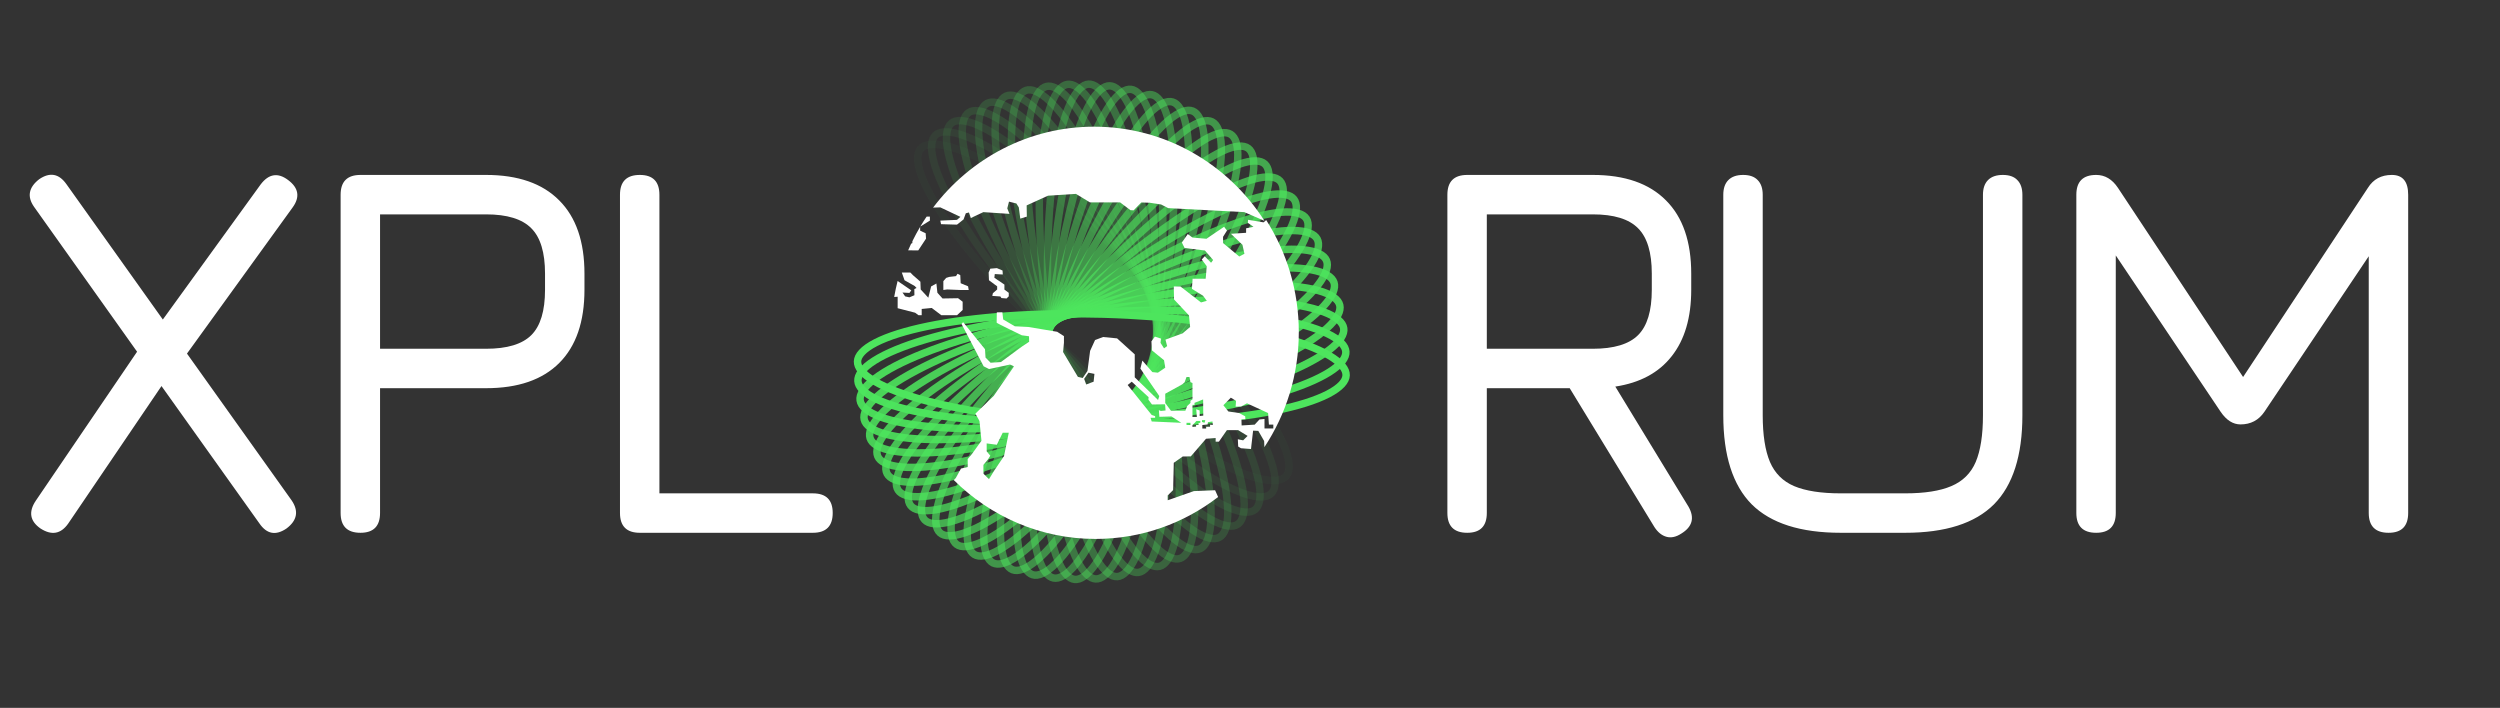 <svg width="671" height="190" viewBox="0 0 671 190" fill="none" xmlns="http://www.w3.org/2000/svg">
<rect x="0" y="0" width="671" height="190" fill="#333333" stroke="none"/>
<path d="M10.872 141.848C8.04 139.88 7.608 137.408 9.576 134.432L36.792 94.4L9.144 55.52C7.224 52.784 7.68 50.312 10.512 48.104C13.392 46.136 15.84 46.592 17.856 49.472L43.704 85.76L69.984 49.472C72.144 46.64 74.592 46.256 77.328 48.32C80.16 50.432 80.568 52.88 78.552 55.664L50.184 94.904L78.264 134.288C80.232 137.168 79.776 139.688 76.896 141.848C74.016 143.816 71.592 143.36 69.624 140.48L43.344 103.616L18.288 140.552C16.32 143.336 13.848 143.768 10.872 141.848ZM96.75 143C93.198 143 91.422 141.224 91.422 137.672V52.28C91.422 48.728 93.198 46.952 96.75 46.952H130.446C139.038 46.952 145.59 49.232 150.102 53.792C154.614 58.304 156.87 64.856 156.87 73.448V77.768C156.87 86.36 154.614 92.912 150.102 97.424C145.59 101.936 139.038 104.192 130.446 104.192H102.006V137.672C102.006 141.224 100.254 143 96.75 143ZM102.006 93.608H130.446C136.11 93.608 140.166 92.384 142.614 89.936C145.062 87.488 146.286 83.432 146.286 77.768V73.448C146.286 67.784 145.062 63.728 142.614 61.28C140.166 58.784 136.11 57.536 130.446 57.536H102.006V93.608ZM171.731 143C168.179 143 166.403 141.224 166.403 137.672V52.28C166.403 48.728 168.179 46.952 171.731 46.952C175.235 46.952 176.987 48.728 176.987 52.28V132.416H218.171C221.723 132.416 223.499 134.168 223.499 137.672C223.499 141.224 221.723 143 218.171 143H171.731ZM451.262 143.216C449.87 144.128 448.55 144.416 447.302 144.08C446.054 143.744 444.974 142.88 444.062 141.488L421.31 104.192H399.062V137.672C399.062 141.224 397.31 143 393.806 143C390.254 143 388.478 141.224 388.478 137.672V52.28C388.478 48.728 390.254 46.952 393.806 46.952H427.502C436.094 46.952 442.646 49.232 447.158 53.792C451.67 58.304 453.926 64.856 453.926 73.448V77.768C453.926 85.256 452.174 91.208 448.67 95.624C445.214 100.04 440.174 102.752 433.55 103.76L453.206 136.016C454.886 138.992 454.238 141.392 451.262 143.216ZM399.062 93.608H427.502C433.166 93.608 437.222 92.384 439.67 89.936C442.118 87.488 443.342 83.432 443.342 77.768V73.448C443.342 67.784 442.118 63.728 439.67 61.28C437.222 58.784 433.166 57.536 427.502 57.536H399.062V93.608ZM494.067 143C483.267 143 475.299 140.456 470.163 135.368C465.075 130.232 462.531 122.264 462.531 111.464V52.28C462.531 50.552 462.987 49.232 463.899 48.32C464.811 47.408 466.131 46.952 467.859 46.952C469.587 46.952 470.883 47.408 471.747 48.32C472.659 49.232 473.115 50.552 473.115 52.28V111.464C473.115 116.744 473.763 120.92 475.059 123.992C476.355 127.016 478.515 129.176 481.539 130.472C484.611 131.768 488.787 132.416 494.067 132.416H511.347C516.579 132.416 520.707 131.768 523.731 130.472C526.803 129.176 528.987 127.016 530.283 123.992C531.579 120.92 532.227 116.744 532.227 111.464V52.28C532.227 50.552 532.683 49.232 533.595 48.32C534.507 47.408 535.827 46.952 537.555 46.952C539.283 46.952 540.579 47.408 541.443 48.32C542.355 49.232 542.811 50.552 542.811 52.28V111.464C542.811 122.264 540.267 130.232 535.179 135.368C530.091 140.456 522.147 143 511.347 143H494.067ZM562.618 143C559.066 143 557.29 141.224 557.29 137.672V52.28C557.29 48.728 559.066 46.952 562.618 46.952C564.97 46.952 566.914 48.104 568.45 50.408L603.082 102.752L600.778 103.112L635.554 50.408C636.994 48.104 639.13 46.952 641.962 46.952C644.89 46.952 646.354 48.728 646.354 52.28V137.672C646.354 141.224 644.602 143 641.098 143C637.546 143 635.77 141.224 635.77 137.672V62.864L639.01 63.944L607.762 110.528C606.226 112.784 604.09 113.912 601.354 113.912C599.338 113.912 597.562 112.784 596.026 110.528L564.778 63.944L567.874 64.88V137.672C567.874 141.224 566.122 143 562.618 143Z" fill="white"/>
<path opacity="0.034" d="M345.185 127.796C344.684 128.366 343.899 128.762 342.733 128.905C341.558 129.049 340.061 128.926 338.252 128.508C334.635 127.672 329.978 125.707 324.582 122.742C313.805 116.82 300.276 107.018 286.569 94.733C272.863 82.447 261.621 70.047 254.522 59.946C250.968 54.889 248.485 50.454 247.235 46.929C246.611 45.166 246.312 43.68 246.316 42.486C246.319 41.301 246.617 40.468 247.118 39.898C247.619 39.329 248.404 38.932 249.57 38.789C250.745 38.645 252.242 38.769 254.051 39.187C257.667 40.023 262.324 41.988 267.72 44.953C278.498 50.875 292.027 60.677 305.733 72.962C319.44 85.247 330.682 97.648 337.781 107.749C341.335 112.806 343.818 117.24 345.067 120.766C345.692 122.529 345.99 124.015 345.987 125.209C345.984 126.394 345.686 127.227 345.185 127.796Z" stroke="#4DE55D" stroke-width="2"/>
<path opacity="0.069" d="M341.186 132.48C340.638 133.003 339.822 133.329 338.648 133.369C337.466 133.409 335.985 133.155 334.219 132.579C330.688 131.428 326.219 129.06 321.099 125.632C310.875 118.784 298.244 107.829 285.651 94.385C273.059 80.94 262.931 67.597 256.732 56.91C253.628 51.559 251.537 46.922 250.597 43.3C250.127 41.489 249.959 39.982 250.065 38.793C250.171 37.612 250.539 36.809 251.087 36.287C251.635 35.764 252.45 35.438 253.624 35.398C254.807 35.358 256.288 35.612 258.054 36.188C261.584 37.339 266.054 39.706 271.173 43.135C281.398 49.983 294.028 60.938 306.621 74.382C319.214 87.827 329.341 101.17 335.541 111.857C338.645 117.208 340.735 121.844 341.675 125.467C342.145 127.278 342.314 128.785 342.208 129.974C342.102 131.154 341.733 131.958 341.186 132.48Z" stroke="#4DE55D" stroke-width="2"/>
<path opacity="0.103" d="M336.843 136.799C336.253 137.271 335.413 137.524 334.24 137.461C333.059 137.397 331.605 137.013 329.896 136.284C326.478 134.826 322.23 132.075 317.427 128.209C307.833 120.487 296.197 108.463 284.813 93.961C273.43 79.459 264.494 65.276 259.241 54.083C256.612 48.48 254.93 43.676 254.306 39.985C253.994 38.139 253.956 36.623 254.165 35.448C254.372 34.281 254.808 33.513 255.399 33.041C255.989 32.569 256.829 32.316 258.002 32.38C259.183 32.444 260.637 32.828 262.346 33.557C265.764 35.014 270.012 37.766 274.816 41.631C284.41 49.353 296.046 61.378 307.429 75.879C318.812 90.381 327.748 104.565 333.001 115.757C335.63 121.361 337.313 126.164 337.936 129.855C338.248 131.702 338.286 133.217 338.077 134.393C337.87 135.56 337.434 136.327 336.843 136.799Z" stroke="#4DE55D" stroke-width="2"/>
<path opacity="0.138" d="M332.191 140.722C331.563 141.14 330.705 141.318 329.542 141.152C328.371 140.984 326.956 140.474 325.316 139.597C322.037 137.845 318.043 134.73 313.592 130.456C304.701 121.92 294.149 108.916 284.062 93.468C273.975 78.02 266.298 63.103 262.032 51.491C259.896 45.677 258.636 40.744 258.333 37.011C258.182 35.144 258.275 33.631 258.584 32.478C258.892 31.334 259.392 30.608 260.021 30.19C260.649 29.773 261.507 29.594 262.67 29.761C263.841 29.928 265.256 30.439 266.896 31.315C270.175 33.068 274.169 36.183 278.62 40.456C287.511 48.993 298.063 61.996 308.15 77.445C318.237 92.893 325.914 107.809 330.18 119.422C332.316 125.236 333.576 130.169 333.879 133.901C334.03 135.768 333.937 137.282 333.627 138.434C333.32 139.579 332.819 140.304 332.191 140.722Z" stroke="#4DE55D" stroke-width="2"/>
<path opacity="0.172" d="M327.264 144.225C326.603 144.586 325.733 144.688 324.589 144.42C323.437 144.15 322.072 143.517 320.513 142.499C317.398 140.465 313.688 137.01 309.624 132.361C301.504 123.075 292.115 109.192 283.401 92.915C274.688 76.637 268.328 61.102 265.082 49.157C263.457 43.177 262.627 38.152 262.648 34.406C262.658 32.533 262.882 31.033 263.29 29.913C263.695 28.799 264.256 28.121 264.917 27.76C265.578 27.4 266.448 27.297 267.593 27.565C268.745 27.835 270.11 28.468 271.668 29.486C274.783 31.52 278.493 34.975 282.558 39.624C290.677 48.91 300.066 62.793 308.78 79.07C317.494 95.348 323.853 110.883 327.099 122.828C328.725 128.808 329.555 133.834 329.534 137.579C329.523 139.452 329.299 140.952 328.892 142.073C328.487 143.186 327.925 143.864 327.264 144.225Z" stroke="#4DE55D" stroke-width="2"/>
<path opacity="0.207" d="M322.1 147.285C321.411 147.586 320.536 147.611 319.419 147.244C318.295 146.873 316.989 146.123 315.525 144.972C312.597 142.671 309.2 138.903 305.552 133.913C298.267 123.948 290.113 109.292 282.838 92.309C275.564 75.326 270.571 59.29 268.368 47.104C267.266 41.004 266.873 35.924 267.218 32.194C267.39 30.329 267.742 28.855 268.245 27.774C268.744 26.701 269.362 26.074 270.051 25.773C270.741 25.473 271.616 25.447 272.732 25.815C273.857 26.185 275.162 26.936 276.626 28.086C279.554 30.387 282.951 34.155 286.599 39.145C293.885 49.11 302.039 63.767 309.313 80.749C316.588 97.732 321.581 113.769 323.783 125.954C324.886 132.054 325.278 137.134 324.934 140.864C324.762 142.729 324.409 144.203 323.906 145.284C323.407 146.358 322.789 146.984 322.1 147.285Z" stroke="#4DE55D" stroke-width="2"/>
<path opacity="0.241" d="M316.738 149.882C316.026 150.121 315.152 150.07 314.071 149.605C312.983 149.137 311.748 148.275 310.388 146.999C307.671 144.449 304.612 140.397 301.409 135.105C295.012 124.536 288.155 109.218 282.375 91.659C276.596 74.1 273.007 57.685 271.865 45.352C271.294 39.177 271.342 34.081 272.007 30.396C272.34 28.553 272.818 27.115 273.412 26.082C274.002 25.057 274.672 24.488 275.384 24.249C276.096 24.01 276.969 24.061 278.05 24.526C279.138 24.994 280.374 25.856 281.733 27.131C284.451 29.681 287.51 33.734 290.712 39.026C297.11 49.595 303.966 64.913 309.746 82.472C315.526 100.031 319.115 116.446 320.256 128.779C320.828 134.954 320.78 140.049 320.115 143.735C319.782 145.578 319.304 147.016 318.709 148.048C318.119 149.074 317.45 149.643 316.738 149.882Z" stroke="#4DE55D" stroke-width="2"/>
<path opacity="0.276" d="M311.218 152.001C310.488 152.176 309.623 152.048 308.586 151.49C307.543 150.929 306.386 149.961 305.142 148.57C302.655 145.791 299.958 141.484 297.225 135.931C291.765 124.839 286.257 108.975 282.016 90.974C277.776 72.973 275.618 56.303 275.546 43.916C275.511 37.714 275.998 32.642 276.979 29.029C277.47 27.222 278.07 25.831 278.752 24.855C279.428 23.885 280.144 23.377 280.873 23.202C281.603 23.027 282.468 23.154 283.505 23.712C284.548 24.274 285.705 25.242 286.949 26.632C289.436 29.412 292.133 33.718 294.866 39.272C300.326 50.364 305.833 66.228 310.074 84.229C314.315 102.23 316.473 118.899 316.544 131.287C316.58 137.489 316.093 142.561 315.112 146.174C314.621 147.981 314.021 149.371 313.339 150.348C312.663 151.317 311.947 151.825 311.218 152.001Z" stroke="#4DE55D" stroke-width="2"/>
<path opacity="0.31" d="M305.582 153.63C304.841 153.74 303.99 153.537 303.005 152.89C302.014 152.238 300.946 151.172 299.827 149.678C297.589 146.69 295.275 142.163 293.031 136.39C288.551 124.859 284.434 108.57 281.764 90.264C279.095 71.957 278.385 55.161 279.384 42.814C279.883 36.632 280.807 31.622 282.097 28.108C282.741 26.351 283.46 25.019 284.223 24.106C284.98 23.199 285.737 22.756 286.479 22.646C287.22 22.535 288.071 22.739 289.055 23.386C290.046 24.037 291.115 25.103 292.234 26.598C294.471 29.585 296.786 34.113 299.029 39.886C303.51 51.417 307.626 67.705 310.296 86.012C312.966 104.318 313.675 121.115 312.677 133.462C312.177 139.644 311.254 144.654 309.964 148.167C309.319 149.925 308.601 151.257 307.838 152.17C307.08 153.076 306.323 153.519 305.582 153.63Z" stroke="#4DE55D" stroke-width="2"/>
<path opacity="0.345" d="M299.874 154.76C299.126 154.805 298.296 154.528 297.371 153.797C296.44 153.06 295.468 151.904 294.482 150.317C292.511 147.144 290.597 142.43 288.861 136.481C285.393 124.6 282.699 108.01 281.621 89.537C280.542 71.065 281.287 54.269 283.348 42.056C284.379 35.942 285.732 31.032 287.32 27.645C288.114 25.951 288.945 24.687 289.784 23.844C290.617 23.008 291.409 22.633 292.157 22.588C292.905 22.544 293.735 22.821 294.659 23.552C295.59 24.288 296.562 25.444 297.548 27.031C299.519 30.205 301.434 34.919 303.17 40.868C306.638 52.749 309.331 69.338 310.41 87.811C311.488 106.284 310.744 123.079 308.683 135.292C307.651 141.407 306.298 146.317 304.711 149.704C303.916 151.398 303.086 152.662 302.247 153.504C301.414 154.341 300.622 154.715 299.874 154.76Z" stroke="#4DE55D" stroke-width="2"/>
<path opacity="0.379" d="M294.136 155.387C293.387 155.366 292.584 155.017 291.727 154.207C290.863 153.392 289.994 152.155 289.149 150.487C287.46 147.152 285.96 142.287 284.744 136.208C282.316 124.067 281.066 107.303 281.587 88.805C282.108 70.307 284.3 53.639 287.408 41.654C288.964 35.653 290.735 30.88 292.61 27.646C293.547 26.028 294.484 24.842 295.392 24.076C296.294 23.316 297.115 23.013 297.864 23.034C298.613 23.055 299.416 23.404 300.274 24.214C301.138 25.029 302.006 26.266 302.851 27.934C304.54 31.269 306.041 36.134 307.256 42.213C309.685 54.355 310.935 71.119 310.414 89.617C309.893 108.115 307.701 124.782 304.593 136.767C303.037 142.768 301.265 147.541 299.391 150.775C298.453 152.393 297.517 153.58 296.608 154.345C295.706 155.105 294.885 155.408 294.136 155.387Z" stroke="#4DE55D" stroke-width="2"/>
<path opacity="0.414" d="M288.413 155.511C287.668 155.424 286.899 155.005 286.114 154.123C285.324 153.235 284.566 151.926 283.868 150.19C282.474 146.72 281.399 141.741 280.713 135.578C279.343 123.268 279.546 106.458 281.662 88.075C283.779 69.692 287.402 53.281 291.533 41.613C293.601 35.772 295.778 31.173 297.925 28.116C298.998 26.586 300.034 25.487 301.005 24.804C301.969 24.127 302.813 23.896 303.558 23.983C304.302 24.07 305.072 24.489 305.856 25.371C306.646 26.259 307.405 27.568 308.102 29.304C309.497 32.775 310.571 37.753 311.257 43.916C312.627 56.226 312.425 73.037 310.308 91.419C308.192 109.802 304.568 126.213 300.437 137.881C298.369 143.722 296.192 148.321 294.046 151.379C292.972 152.908 291.937 154.007 290.966 154.69C290.001 155.368 289.157 155.598 288.413 155.511Z" stroke="#4DE55D" stroke-width="2"/>
<path opacity="0.448" d="M282.747 155.134C282.013 154.982 281.282 154.497 280.577 153.549C279.866 152.595 279.224 151.224 278.679 149.433C277.59 145.853 276.949 140.799 276.798 134.599C276.497 122.215 278.15 105.485 281.846 87.358C285.543 69.231 290.569 53.199 295.692 41.939C298.257 36.302 300.823 31.912 303.225 29.055C304.426 27.625 305.553 26.621 306.579 26.027C307.598 25.436 308.459 25.281 309.193 25.433C309.927 25.585 310.658 26.07 311.363 27.018C312.074 27.972 312.716 29.343 313.261 31.133C314.351 34.714 314.991 39.768 315.142 45.968C315.443 58.352 313.79 75.082 310.094 93.209C306.397 111.336 301.371 127.367 296.248 138.628C293.683 144.265 291.117 148.655 288.715 151.512C287.514 152.941 286.387 153.946 285.361 154.54C284.342 155.131 283.481 155.286 282.747 155.134Z" stroke="#4DE55D" stroke-width="2"/>
<path opacity="0.483" d="M277.181 154.263C276.463 154.046 275.777 153.499 275.156 152.493C274.531 151.48 274.009 150.058 273.621 148.226C272.845 144.563 272.644 139.472 273.029 133.282C273.798 120.918 276.89 104.397 282.138 86.663C287.385 68.929 293.777 53.4 299.853 42.633C302.894 37.242 305.83 33.094 308.469 30.459C309.789 29.141 310.998 28.24 312.072 27.738C313.138 27.239 314.009 27.16 314.728 27.376C315.446 27.593 316.132 28.14 316.753 29.146C317.378 30.159 317.9 31.581 318.288 33.413C319.064 37.076 319.265 42.167 318.88 48.357C318.111 60.721 315.019 77.242 309.772 94.976C304.524 112.71 298.132 128.239 292.057 139.006C289.015 144.397 286.08 148.545 283.44 151.18C282.12 152.498 280.911 153.399 279.837 153.901C278.771 154.4 277.9 154.479 277.181 154.263Z" stroke="#4DE55D" stroke-width="2"/>
<path opacity="0.517" d="M271.759 152.909C271.062 152.63 270.426 152.024 269.894 150.967C269.359 149.903 268.962 148.44 268.734 146.581C268.277 142.864 268.516 137.774 269.435 131.642C271.269 119.392 275.776 103.205 282.535 85.999C289.294 68.794 297.002 53.886 303.984 43.693C307.48 38.59 310.762 34.716 313.619 32.324C315.048 31.127 316.33 30.335 317.442 29.929C318.547 29.526 319.423 29.524 320.12 29.803C320.817 30.082 321.454 30.688 321.985 31.744C322.52 32.809 322.917 34.271 323.145 36.13C323.602 39.847 323.363 44.937 322.445 51.07C320.611 63.32 316.104 79.507 309.345 96.713C302.586 113.918 294.877 128.826 287.896 139.018C284.4 144.121 281.118 147.995 278.261 150.388C276.832 151.585 275.55 152.377 274.437 152.783C273.332 153.186 272.457 153.188 271.759 152.909Z" stroke="#4DE55D" stroke-width="2"/>
<path opacity="0.552" d="M266.521 151.087C265.85 150.747 265.269 150.087 264.83 148.988C264.389 147.88 264.12 146.388 264.053 144.516C263.919 140.773 264.597 135.724 266.042 129.695C268.926 117.653 274.814 101.923 283.033 85.376C291.252 68.83 300.218 54.656 308.054 45.117C311.976 40.34 315.58 36.77 318.633 34.637C320.16 33.57 321.505 32.895 322.649 32.588C323.784 32.284 324.656 32.359 325.328 32.698C325.999 33.037 326.58 33.697 327.019 34.797C327.46 35.904 327.729 37.396 327.796 39.268C327.93 43.011 327.252 48.061 325.807 54.09C322.923 66.132 317.035 81.862 308.816 98.408C300.597 114.954 291.631 129.128 283.795 138.668C279.873 143.444 276.269 147.015 273.216 149.148C271.689 150.214 270.344 150.89 269.2 151.196C268.065 151.501 267.193 151.426 266.521 151.087Z" stroke="#4DE55D" stroke-width="2"/>
<path opacity="0.586" d="M261.507 148.814C260.867 148.416 260.345 147.707 260.003 146.573C259.66 145.431 259.521 143.921 259.616 142.051C259.805 138.31 260.917 133.339 262.876 127.46C266.79 115.717 274.014 100.564 283.63 84.803C293.246 69.042 303.402 55.71 312.031 46.895C316.351 42.482 320.25 39.242 323.474 37.386C325.087 36.458 326.486 35.903 327.651 35.698C328.809 35.495 329.672 35.646 330.312 36.043C330.951 36.441 331.474 37.15 331.815 38.284C332.159 39.426 332.298 40.936 332.203 42.807C332.013 46.547 330.902 51.518 328.943 57.397C325.029 69.14 317.805 84.293 308.189 100.054C298.573 115.815 288.417 129.147 279.788 137.962C275.468 142.375 271.569 145.615 268.345 147.471C266.732 148.399 265.333 148.954 264.167 149.159C263.01 149.362 262.147 149.211 261.507 148.814Z" stroke="#4DE55D" stroke-width="2"/>
<path opacity="0.621" d="M256.755 146.112C256.152 145.659 255.692 144.906 255.45 143.746C255.206 142.578 255.198 141.062 255.454 139.207C255.966 135.497 257.503 130.643 259.962 124.958C264.875 113.604 273.38 99.144 284.32 84.288C295.261 69.431 306.529 57.043 315.885 49.021C320.57 45.004 324.733 42.119 328.106 40.554C329.793 39.771 331.234 39.341 332.412 39.24C333.583 39.139 334.43 39.365 335.033 39.818C335.637 40.27 336.096 41.023 336.339 42.183C336.583 43.351 336.59 44.867 336.334 46.723C335.822 50.432 334.286 55.287 331.826 60.971C326.913 72.325 318.409 86.786 307.469 101.642C296.528 116.498 285.26 128.886 275.903 136.909C271.219 140.925 267.055 143.81 263.683 145.376C261.996 146.159 260.555 146.588 259.376 146.69C258.206 146.791 257.359 146.564 256.755 146.112Z" stroke="#4DE55D" stroke-width="2"/>
<path opacity="0.655" d="M252.301 143.006C251.738 142.501 251.346 141.71 251.205 140.534C251.062 139.348 251.185 137.837 251.601 136.012C252.431 132.361 254.381 127.66 257.322 122.213C263.196 111.334 272.917 97.676 285.098 83.838C297.28 70.001 309.574 58.65 319.588 51.481C324.601 47.891 328.997 45.383 332.492 44.121C334.24 43.489 335.712 43.188 336.895 43.19C338.07 43.193 338.895 43.493 339.457 43.997C340.02 44.502 340.413 45.292 340.554 46.469C340.696 47.654 340.573 49.166 340.157 50.991C339.327 54.642 337.377 59.343 334.436 64.789C328.562 75.669 318.841 89.326 306.66 103.164C294.479 117.002 282.184 128.353 272.171 135.522C267.157 139.112 262.761 141.62 259.266 142.882C257.519 143.514 256.046 143.815 254.863 143.813C253.688 143.81 252.864 143.51 252.301 143.006Z" stroke="#4DE55D" stroke-width="2"/>
<path opacity="0.69" d="M248.179 139.522C247.661 138.97 247.338 138.147 247.299 136.962C247.26 135.769 247.513 134.274 248.085 132.492C249.227 128.928 251.575 124.417 254.975 119.249C261.767 108.928 272.629 96.177 285.959 83.462C299.288 70.748 312.516 60.521 323.11 54.26C328.414 51.125 333.009 49.013 336.599 48.062C338.395 47.587 339.888 47.416 341.066 47.523C342.236 47.629 343.032 48 343.549 48.553C344.067 49.105 344.39 49.928 344.429 51.113C344.468 52.306 344.215 53.801 343.643 55.583C342.501 59.147 340.153 63.658 336.753 68.826C329.961 79.147 319.099 91.898 305.769 104.613C292.44 117.327 279.212 127.554 268.618 133.815C263.314 136.95 258.719 139.062 255.129 140.013C253.333 140.488 251.84 140.659 250.662 140.552C249.492 140.446 248.696 140.075 248.179 139.522Z" stroke="#4DE55D" stroke-width="2"/>
<path opacity="0.724" d="M244.419 135.693C243.951 135.096 243.701 134.248 243.764 133.064C243.828 131.872 244.209 130.405 244.932 128.68C246.378 125.231 249.107 120.943 252.94 116.094C260.596 106.409 272.518 94.661 286.895 83.166C301.271 71.672 315.33 62.648 326.424 57.342C331.978 54.685 336.739 52.985 340.397 52.354C342.226 52.038 343.728 51.999 344.893 52.209C346.049 52.418 346.81 52.858 347.278 53.455C347.747 54.051 347.997 54.9 347.934 56.084C347.87 57.276 347.488 58.742 346.765 60.468C345.32 63.917 342.591 68.205 338.758 73.054C331.101 82.739 319.179 94.487 304.803 105.981C290.427 117.475 276.367 126.5 265.273 131.806C259.719 134.463 254.959 136.162 251.301 136.794C249.471 137.109 247.97 137.148 246.805 136.938C245.649 136.73 244.887 136.29 244.419 135.693Z" stroke="#4DE55D" stroke-width="2"/>
<path opacity="0.759" d="M241.051 131.551C240.636 130.915 240.46 130.047 240.626 128.873C240.792 127.691 241.299 126.264 242.168 124.609C243.906 121.3 246.994 117.268 251.232 112.775C259.695 103.799 272.585 93.144 287.899 82.958C303.213 72.771 317.997 65.017 329.506 60.707C335.269 58.549 340.157 57.274 343.855 56.967C345.705 56.813 347.204 56.907 348.346 57.218C349.48 57.528 350.201 58.033 350.616 58.669C351.032 59.306 351.208 60.173 351.042 61.347C350.876 62.529 350.369 63.957 349.5 65.612C347.762 68.921 344.673 72.953 340.436 77.446C331.973 86.421 319.082 97.076 303.769 107.263C288.455 117.449 273.671 125.204 262.161 129.514C256.399 131.672 251.511 132.946 247.812 133.254C245.963 133.407 244.463 133.314 243.321 133.002C242.188 132.693 241.467 132.187 241.051 131.551Z" stroke="#4DE55D" stroke-width="2"/>
<path opacity="0.793" d="M238.101 127.132C237.741 126.461 237.641 125.581 237.907 124.426C238.175 123.263 238.803 121.885 239.812 120.313C241.829 117.169 245.254 113.425 249.863 109.321C259.068 101.124 272.829 91.643 288.964 82.841C305.098 74.04 320.495 67.615 332.332 64.334C338.259 62.691 343.238 61.851 346.949 61.87C348.804 61.88 350.29 62.105 351.4 62.515C352.503 62.923 353.178 63.49 353.537 64.161C353.896 64.832 353.996 65.713 353.73 66.868C353.462 68.031 352.834 69.408 351.826 70.98C349.808 74.124 346.384 77.869 341.775 81.973C332.569 90.17 318.808 99.651 302.674 108.452C286.54 117.253 271.142 123.678 259.305 126.96C253.379 128.603 248.399 129.443 244.689 129.423C242.833 129.414 241.348 129.189 240.237 128.778C239.134 128.37 238.46 127.803 238.101 127.132Z" stroke="#4DE55D" stroke-width="2"/>
<path opacity="0.828" d="M235.589 122.473C235.289 121.773 235.265 120.886 235.63 119.76C235.998 118.624 236.742 117.307 237.883 115.83C240.163 112.876 243.898 109.446 248.844 105.763C258.722 98.407 273.248 90.171 290.081 82.822C306.913 75.473 322.806 70.427 334.88 68.199C340.926 67.083 345.959 66.684 349.653 67.03C351.5 67.203 352.961 67.557 354.032 68.064C355.095 68.568 355.718 69.192 356.018 69.893C356.319 70.593 356.342 71.48 355.977 72.607C355.61 73.742 354.866 75.059 353.725 76.536C351.444 79.491 347.709 82.92 342.764 86.603C332.886 93.96 318.359 102.195 301.527 109.544C284.694 116.893 268.802 121.939 256.727 124.168C250.682 125.283 245.649 125.682 241.955 125.336C240.107 125.163 238.647 124.809 237.576 124.302C236.513 123.799 235.889 123.174 235.589 122.473Z" stroke="#4DE55D" stroke-width="2"/>
<path opacity="0.862" d="M233.536 117.615C233.297 116.89 233.35 116.004 233.811 114.914C234.275 113.815 235.13 112.569 236.394 111.197C238.921 108.455 242.938 105.367 248.182 102.133C258.657 95.673 273.839 88.746 291.242 82.905C308.644 77.064 324.911 73.434 337.131 72.276C343.25 71.697 348.298 71.742 351.948 72.411C353.773 72.746 355.197 73.228 356.22 73.827C357.236 74.422 357.803 75.099 358.042 75.824C358.28 76.549 358.227 77.434 357.766 78.525C357.302 79.623 356.447 80.87 355.183 82.242C352.656 84.984 348.64 88.072 343.395 91.306C332.92 97.766 317.738 104.693 300.336 110.534C282.934 116.375 266.667 120.004 254.446 121.162C248.328 121.742 243.28 121.697 239.63 121.027C237.804 120.693 236.38 120.211 235.357 119.612C234.342 119.017 233.774 118.34 233.536 117.615Z" stroke="#4DE55D" stroke-width="2"/>
<path opacity="0.897" d="M231.956 112.597C231.781 111.854 231.91 110.976 232.463 109.93C233.021 108.876 233.98 107.71 235.357 106.454C238.112 103.945 242.379 101.222 247.883 98.461C258.876 92.947 274.597 87.381 292.437 83.093C310.276 78.804 326.794 76.619 339.068 76.54C345.213 76.501 350.237 76.99 353.815 77.978C355.604 78.472 356.981 79.077 357.949 79.764C358.909 80.446 359.416 81.171 359.591 81.914C359.766 82.657 359.637 83.535 359.084 84.581C358.526 85.635 357.567 86.801 356.189 88.057C353.435 90.567 349.168 93.29 343.664 96.05C332.671 101.565 316.95 107.13 299.11 111.418C281.271 115.707 264.753 117.892 252.479 117.971C246.334 118.01 241.31 117.521 237.732 116.533C235.943 116.039 234.566 115.434 233.598 114.747C232.638 114.065 232.131 113.341 231.956 112.597Z" stroke="#4DE55D" stroke-width="2"/>
<path opacity="0.931" d="M230.862 107.463C230.752 106.706 230.956 105.843 231.598 104.85C232.244 103.849 233.301 102.771 234.781 101.642C237.741 99.384 242.227 97.047 247.948 94.78C259.375 90.254 275.517 86.092 293.658 83.388C311.799 80.685 328.442 79.961 340.675 80.962C346.799 81.463 351.762 82.392 355.241 83.691C356.981 84.34 358.3 85.064 359.204 85.834C360.102 86.598 360.545 87.365 360.655 88.121C360.765 88.877 360.56 89.741 359.919 90.734C359.273 91.734 358.216 92.812 356.736 93.942C353.776 96.2 349.29 98.537 343.569 100.804C332.142 105.33 316 109.492 297.859 112.195C279.718 114.899 263.075 115.623 250.842 114.622C244.718 114.121 239.755 113.191 236.276 111.893C234.536 111.243 233.217 110.519 232.313 109.75C231.415 108.986 230.972 108.219 230.862 107.463Z" stroke="#4DE55D" stroke-width="2"/>
<path opacity="0.966" d="M230.261 102.255C230.217 101.492 230.496 100.65 231.22 99.716C231.95 98.777 233.096 97.796 234.668 96.801C237.812 94.811 242.483 92.877 248.377 91.123C260.151 87.618 276.59 84.892 294.895 83.794C313.2 82.696 329.841 83.439 341.94 85.512C347.998 86.55 352.861 87.912 356.214 89.512C357.891 90.312 359.143 91.149 359.977 91.995C360.806 92.835 361.181 93.638 361.225 94.401C361.27 95.165 360.991 96.007 360.266 96.94C359.536 97.88 358.391 98.861 356.818 99.856C353.674 101.845 349.004 103.779 343.109 105.534C331.336 109.038 314.897 111.765 296.592 112.862C278.287 113.96 261.646 113.218 249.546 111.145C243.489 110.107 238.626 108.745 235.272 107.145C233.595 106.345 232.343 105.508 231.509 104.662C230.681 103.822 230.306 103.019 230.261 102.255Z" stroke="#4DE55D" stroke-width="2"/>
<path d="M230.159 97.018C230.181 96.253 230.531 95.439 231.334 94.573C232.142 93.701 233.368 92.824 235.02 91.971C238.324 90.266 243.144 88.75 249.167 87.52C261.198 85.064 277.809 83.794 296.138 84.311C314.467 84.827 330.981 87.03 342.854 90.159C348.799 91.726 353.526 93.511 356.728 95.4C358.329 96.344 359.504 97.288 360.262 98.204C361.014 99.114 361.319 99.947 361.297 100.712C361.276 101.476 360.925 102.291 360.122 103.157C359.314 104.029 358.088 104.905 356.436 105.758C353.133 107.463 348.313 108.979 342.289 110.209C330.259 112.665 313.647 113.935 295.318 113.419C276.989 112.903 260.476 110.699 248.602 107.57C242.658 106.003 237.931 104.218 234.728 102.33C233.127 101.385 231.952 100.441 231.194 99.525C230.442 98.615 230.138 97.782 230.159 97.018Z" stroke="#4DE55D" stroke-width="2"/>
<path d="M245.605 83.93L246.524 84.6H247.383V82.923L250.082 82.657L252.649 84.6H256.864L258.376 83.195V80.983L257.142 80.04L252.976 80.112L251.596 78.572L251.33 76.091L249.916 76.875L249.158 79.909L247.117 77.694L247.034 75.605L245.062 73.881L244.335 73.144H242.048L242.772 75.218L245.52 76.778L246 77.292L245.405 77.597L245.43 79.239L244.086 79.807L242.945 79.549L242.228 78.519L244.086 78.621L244.591 77.934L240.919 75.411C240.556 76.823 240.256 78.259 240 79.713L240.929 79.641V82.722L245.605 83.93Z" fill="white"/>
<path d="M337.728 115.647L339.293 118.366L339.364 120.018C345.193 111.185 348.599 100.57 348.599 89.157C348.599 78.069 345.378 67.739 339.849 59.065L339.132 59.68L334.985 59L334.921 59.816L336.435 60.878L334.456 61.277V62.483L330.379 62.751L333.473 65.698L334.002 68.111L332.617 68.848L328.27 65.234V63.554L329.328 61.877L328.538 60.875L323.796 64.09L320.047 63.753L318.796 62.818L317.216 65.095L317.94 66.568L323.404 67.238L325.596 69.783L325.047 70.522L323.338 68.779L322.548 69.649L323.887 71.445L323.601 74.816L320.093 74.809L319.917 77.533L322.88 79.363L323.911 80.745L322.351 81.172L316.821 76.883H315.044L315.109 80.365L319.123 84.654L319.43 87.758L317.409 89.474L312.803 91.154L313.261 92.893L312.425 93.495L311.482 92.022L311.616 90.883L309.97 90.343L309.043 91.618L309.177 94.031L312.425 96.688L312.752 98.697L310.782 100.027L309.292 99.871L306.61 96.78L306.079 98.925L311.15 106.295L310.821 107.362L304.565 101.272V95.11L299.83 90.821L296.053 90.454L293.913 91.268L292.586 94.17L291.877 99.563L290.597 101.458L289.309 101.148L285.328 94.483L285.562 92.024V90.216L283.743 89.048L275.971 87.755L272.391 87.579L269.256 85.746L269.037 83.826H267.544C267.544 83.826 267.503 86.463 267.503 86.607C267.503 86.753 274.261 89.993 274.261 89.993L276.188 90.251L276.222 91.727L274.413 92.925L268.642 97.174L265.877 97.358L264.516 95.969L264.372 93.724L258.501 86.465L258.082 86.959L264.009 98.315L265.46 99.052L271.099 97.841L272.155 98.335L266.725 106.233L261.795 111.021L262.895 112.993L263.422 118.302L260.92 121.782L259.735 123.211V125.351L257.936 125.756L256.532 128.301L256 128.859C265.835 138.623 279.262 144.651 294.054 144.651C306.398 144.651 317.791 140.453 326.942 133.394L326.13 131.578L320.434 131.811L313.412 134.267V132.972L314.863 131.543L315.039 124.22L317.448 122.524L319.615 122.494L323.696 117.763L326.278 117.565V118.547H327.154L329.306 115.441H332.303L334.853 116.999L333.656 118.187L332.235 117.895L332.33 119.849L333.081 120.311L335.763 120.514L336.333 115.583L337.728 115.647ZM269.478 122.407L266.801 126.386L265.443 128.611L263.948 127.13V124.771L265.045 123.474L265.791 122.315L264.826 121.152V119.011L267.547 119.371L269.127 116.151H270.753L269.478 122.407ZM293.527 102.443L291.533 103.202L290.982 101.686L292.14 100.024L293.747 100.352L293.527 102.443ZM322.921 107.211L322.955 111.562L321.99 111.649V110.178L321.066 109.838L321.241 111.919H320.056V108.662H320.627L320.595 108.129L322.921 107.211ZM309.112 113.124L308.807 112.14H310.036V111.691L309.112 111.376L302.66 103.338L303.76 102.45L308.28 106.598L308.229 107.27L309.195 108.565L312.703 108.518L312.837 110.17L311.569 110.302L311.04 110.078L311.177 111.869L314.424 111.778L317.055 113.482L309.112 113.124ZM319.517 114.075H318.459V113.482H319.517V114.075ZM319.517 107.575V108.161L318.647 108.965L318.152 110.24H314.285L312.752 108.178V105.673L317.348 103.14L317.952 102.584L318.462 101.19H319.257L319.515 102.567L320.059 102.798V107.208L319.517 107.575ZM322.165 113.482L321.687 113.551V114.075H321.029V114.491L320.059 114.593V114.075L320.683 113.482L321.112 112.973H322.168L322.165 113.482ZM322.611 112.772H323.494L323.299 113.474L322.611 113.253V112.772ZM324.784 113.995V114.543H323.731V115.012H322.707V114.075H322.77L324.113 113.921L324.218 113.301L325.423 113.124L325.518 114.075L324.784 113.995ZM333.249 114.191L333.205 112.539H334.261L334.214 111.738L332.591 110.865L329.694 110.44L328.353 108.764L330.352 106.734L331.752 107.585L331.642 109.141L333.115 109.101L334.695 108.25L340.354 110.865L340.573 113.968H341.758V114.995H339.393V112.45L338.032 112.586L336.76 113.973L333.249 114.191Z" fill="white"/>
<path d="M244.879 64.75L244.876 65.241L244.545 65.409C244.267 65.995 244.008 66.593 243.75 67.188L246.456 67.213L248.546 64.05L248.45 62.611L246.966 61.907V60.877C246.217 62.135 245.525 63.43 244.879 64.75Z" fill="white"/>
<path d="M257.74 73.851L256.996 73.477L256.599 74.109L254.789 74.322L253.958 74.583L253.195 75.459V77.83L254.219 77.689L257.635 77.83H260.002L259.829 76.843L257.844 76.014L257.74 73.851Z" fill="white"/>
<path d="M266.49 78.701L266.334 79.42L268.509 79.574L268.772 79.996L270.157 80.112L270.752 79.529V78.594L269.586 77.721V76.381L266.89 74.55L266.997 73.556L269.152 73.677L269.079 72.606L267.565 71.963L265.793 72.117L265.354 73.144L265.437 75.218L267.638 76.85V77.693L266.49 78.701Z" fill="white"/>
<path d="M288.786 52.041L292.544 54.321H300.636L303.386 56.395L304.254 56.464L306.324 54.341L308.603 54.42L311.636 54.879L313.545 55.862L333.952 56.933L339.389 59.275C329.652 44.074 312.804 34 293.675 34C276.084 34 260.419 42.526 250.438 55.72L252.381 55.661L257.776 58.208L256.857 59.01L252.381 59.211L252.573 60.17L256.857 60.294L258.615 58.898L259.227 57.248L260.063 57.025L260.57 58.521L263.923 56.936L270.944 57.402L270.354 55.929L270.813 54.12L272.792 54.614L273.446 55.661L273.841 58.677L275.601 58.141L275.555 55.127L281.27 52.528L288.786 52.041Z" fill="white"/>
<path d="M249.579 58.136H248.743L248.67 58.188C248.092 59.047 247.529 59.92 246.997 60.816L249.579 59.213V58.136Z" fill="white"/>
</svg>
